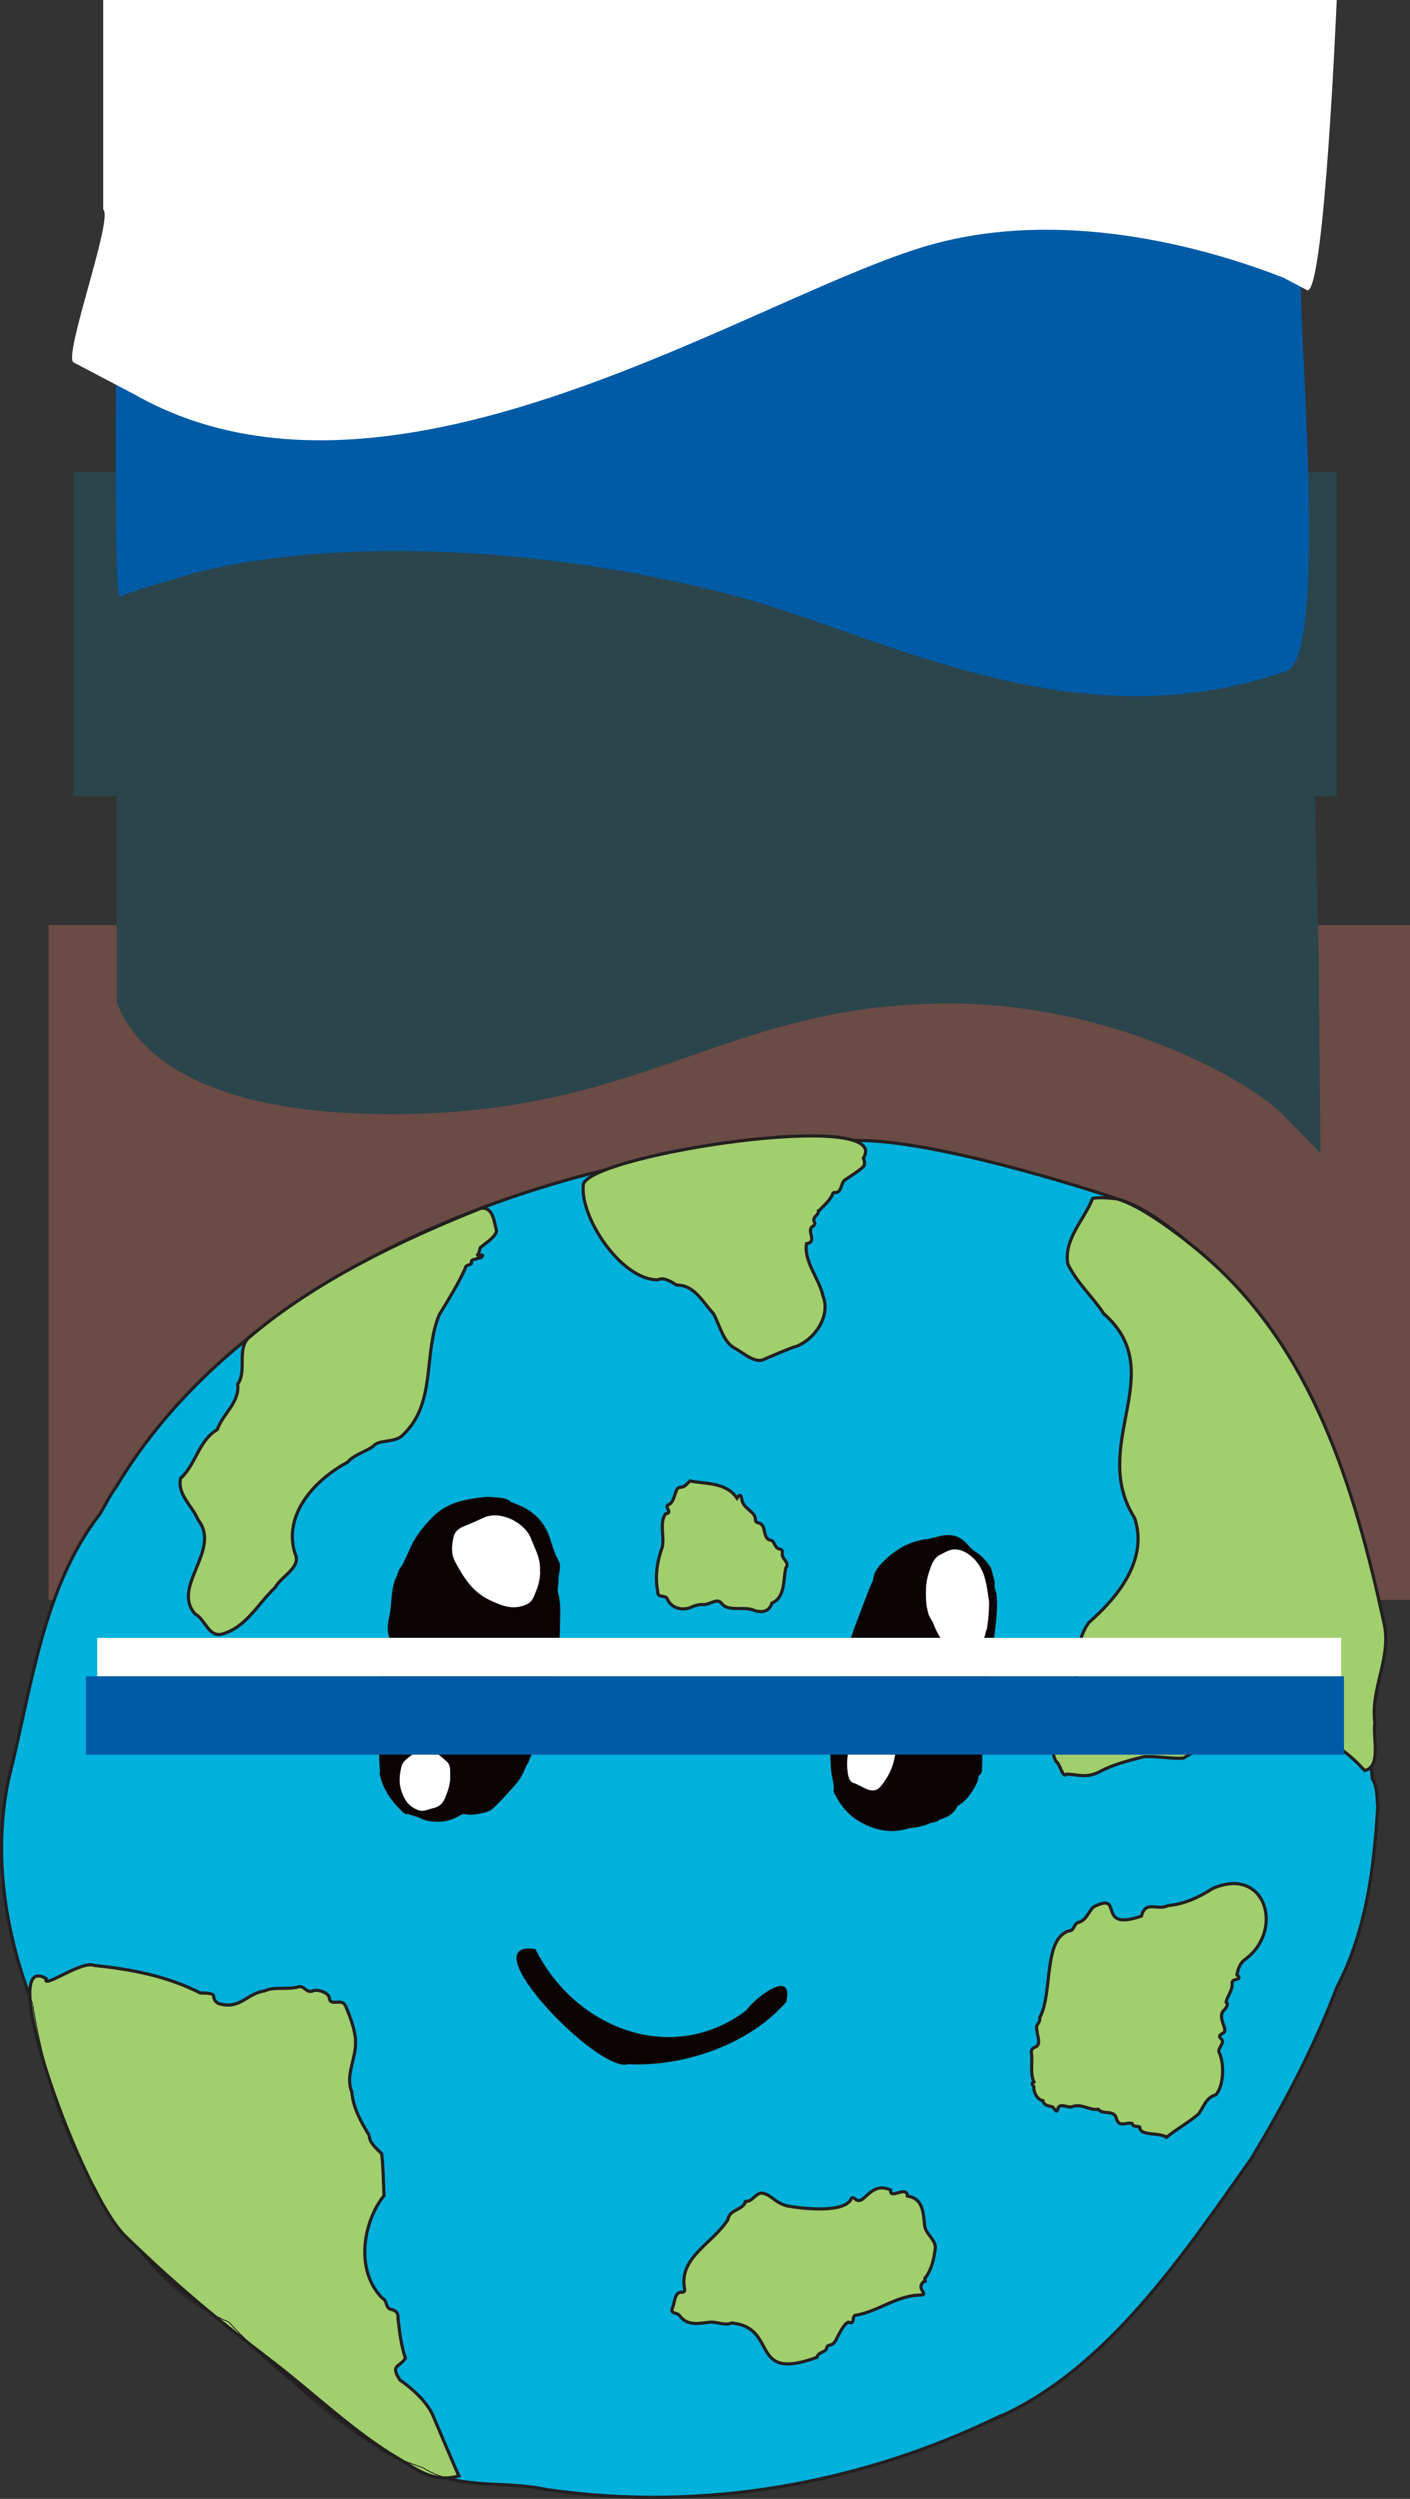 <?xml version="1.0" encoding="UTF-8"?>
<svg id="Layer_2" data-name="Layer 2" xmlns="http://www.w3.org/2000/svg" viewBox="0 0 2056.41 3644.61">
  <rect x="0" y="0" width="2056.41" height="3644.61" fill="#333333" stroke="none"/>
  <defs>
    <style>
      .cls-1, .cls-2, .cls-3, .cls-4, .cls-5 {
        stroke: #231f20;
        stroke-miterlimit: 10;
      }

      .cls-1, .cls-3 {
        stroke-width: 4.6px;
      }

      .cls-1, .cls-6 {
        fill: #00b1dc;
      }

      .cls-2 {
        fill: none;
      }

      .cls-7 {
        fill: #c77161;
        opacity: .38;
      }

      .cls-7, .cls-8, .cls-6, .cls-9 {
        stroke-width: 0px;
      }

      .cls-3 {
        fill: #a1cf6d;
      }

      .cls-8 {
        fill: #005ba7;
      }

      .cls-4, .cls-9 {
        fill: #fff;
      }

      .cls-6 {
        opacity: .15;
      }

      .cls-5 {
        fill: #0a0203;
      }
    </style>
  </defs>
  <g id="Layer_3" data-name="Layer 3">
    <g>
      <path class="cls-7" d="M1031.68,1845.18c378.36,0,711.39,194.12,904.91,488.2h119.83v-984.07h-134.36l1.31,54.64,2.3,277.68-58.35-59.6c-59.28-54.58-253.31-158.46-481.99-158.46-336.22,0-446.34,169.43-842.11,161.06-269.54-5.7-349.36-100.99-372.86-162.62v-112.71h-99.37v984.07h55.78c193.52-294.08,526.55-488.2,904.91-488.2Z"/>
      <g>
        <path class="cls-1" d="M47.27,2921.86c-.13-.21.37.92.24.71.04.25.44,2.26.48,2.22,28.65,182.92,116.87,370.35,285.97,461.99,61.93,69.54,219.32,183.92,218.93,183.52,10.05,5.91,20.17,11.58,30.38,16.72,0,0,34.16,12.65,34.33,12.58,52.07,32.23,118.38,17.96,179.22,31.39,228.9,33.49,460.81-8.76,663.83-108.13-.64.49-1.28.99-1.92,1.48,155.76-69.99,266.72-234.95,364.28-373.24-.32.18-.39.4-.2.67,49.4-81.08,93.43-165.31,127.2-253.68,43.19-83.16,53.89-173.14,59.33-263.02-1.45-14.26-.16-28.49-7.91-41.25-.62-4.16-47.05-579.41-244.59-761.94-11.09-9-22.47-18.66-34.2-28.18.42.29.88.49,1.28.82-29.08-23.05-59.9-46.19-94.75-55.98h0c.87-.16-247.68-83.39-372.12-85.12-380.72-8.59-882.99,161.68-1087.73,505.41-9.17,12.01-15.46,25.86-23.14,38.76-84.88,108.61-100.53,258.12-133.93,388.69-22.67,109.22-4.66,223.17,35.03,325.59Z"/>
        <g>
          <g>
            <path class="cls-5" d="M1361.24,2657.77c-.48.03-.96.13-1.41.29-.6.38-1.16.3-1.68-.16-10.2,5.2-21.24,7.14-32.47,8.34-25.15,7.94-48.64,3.36-71.1-9.32-18.03-10.17-29.93-25.66-38.55-44.06,1.58-10.43-2.67-20.19-3.5-30.38-1.52-18.59-1.61-37.12-.19-55.69.21-2.71.24-5.38-.25-8.05-1.16-17.07,1.36-33.79,5.25-50.31,1.42-6.02,2.72-12.06,4.14-18.07,2.99-12.66,6.85-25.07,12.19-36.98,6.4-22.15,14.31-43.76,22.64-65.25,5.6-14.45,10.65-29.11,17.29-43.14.54-9.08,5.02-16.7,10.82-22.93,18.25-19.62,39.88-33.6,67.25-36.94,7.77-.95,15.16-3.74,22.85-5.16,14.57-2.69,26.59,1.62,36.19,12.77,3.36,3.9,6.89,7.72,11.23,10.4,8.2,5.07,14.61,11.82,20.15,19.55,3.75,3.74,3.88,8.91,5.35,13.55,1.78,5.4,3.35,10.83,2.95,16.61-.57,6.09,4.71,11.59,1.77,17.91-2.41,4.58-1.71,10.05-4.21,14.6-.74,1.35-1.2,3.27-3.21,3.01-1.92-.25-2.29-2.11-2.58-3.65-.55-2.89-.23-5.92-1.31-8.73-3.06-14.98-3.67-30.54-10.94-44.52-7.5-14.41-17.18-26.07-34.42-28.89-9.64-1.58-25.89,5.56-30.69,14.09-7.78,13.82-11.18,28.71-12.66,44.57-2.15,23.02,7.89,41.85,17.78,61,1.48,2.86,3.44,5.52,4.52,8.56,3.29,9.25,10.48,13.72,19.55,14.71,14.1,1.55,36.38-3.28,41.44-22.07.67-2.47-8.77-57.48,17.61-56.29,4.15,25.58-9.35,101.93-15.69,126.86-1.63,6.42-.76,12.83-2.09,19.16-4.46,21.11-4.88,42.33-3.84,63.91.68,14.1,1.07,28.4.52,42.62-.15,3.94-.7,7.51-4.41,9.76h.08c-.08.84-.83,1.34-1.09,2.08-.2,1.9-.4,3.79-.61,5.69-6.91,14.74-15.25,28.32-29.87,36.81l-.04.27c-5.31,11.57-15.6,16.34-26.93,19.7l-.08-.02c-1.44,3.6-5.46,1.9-7.73,3.78Z"/>
            <path class="cls-4" d="M1281.01,2523.12c4-.31,7.27.96,10.35,3.55,10.74,9.05,16.96,18.8,14.27,34.47-2.95,17.15-9.84,31.24-20.74,44.36-5.77,6.94-12.01,7.36-19.25,4.92-7.3-2.46-13.51-7.31-21.07-9.6-4.72-1.43-7.05-6.7-7.96-11.48-2.68-13.94-1.67-27.85,1.62-41.6,1.22-5.1,5.02-8.33,9.44-10.48,3.9-1.89,6.94-4.3,10.02-7.46,6.22-6.35,15.12-5.92,23.33-6.69Z"/>
            <path class="cls-4" d="M1442.92,2336c-.07,13.63-.91,27.2-3.44,40.62-1.92,3.85-1.88,8.25-3.82,12.22-9.29,18.94-38.1,24.18-53.66,15.42-2.43-1.36-4.2-3.37-5.53-5.75-5.3-9.57-11.31-18.82-15.1-29.11-2.24-6.09-6.92-10.78-8.27-17.57-.81-4.06-2.13-8.14-2.47-12.4-1.19-15.07-1.39-30.44,3.31-44.64,3.36-10.16,6.43-22.43,17.39-27.71,7.04-3.39,13.81-8.33,22.78-7.62,8.21.64,14.81,3.91,20.96,8.7,14.33,11.16,20.95,26.67,24.13,43.95,1.46,7.92,2.48,15.92,3.7,23.89Z"/>
          </g>
          <g>
            <path class="cls-5" d="M554.54,2583.38c-3.62-40.37,1.01-80.53,3.08-120.76.11-2.15.36-4.32.22-6.46-1.46-22.38,3.31-43.88,9.14-65.24.42-1.54,1.17-3.38.71-4.72-4.95-14.61,1.47-28.48,2.58-42.69,1.17-13.1,1.78-26.29,6-38.92,4.05-6.64,4.42-15.11,10.29-20.85.55-.23.74-.63.56-1.2.11-.82.72-1.39,1.09-2.08,2.78-5.99,5.57-11.97,8.35-17.96,7.6-18.93,19.62-34.34,33.97-49.03,15.97-16.35,35.02-23.47,56.22-26.96,11.08-1.83,22.63-3.83,33.63-2.48,7.76.95,16.67.34,23.61,5.83.22.87.64,1.48,1.68,1.24,5.69,2.38,11.55,4.44,17.04,7.21,19.29,9.73,32.31,24.7,39.08,45.51,3.47,10.67,6.46,21.65,12.16,31.57,3.03,5.28,2.86,11.3,1.61,17.14-1.02,4.76-1.56,9.33-1.44,14.35.12,5.27-2.01,10.61-.46,16.31,4.58,16.78,2.74,33.76,2.68,50.91-.09,24.21-4.09,47.15-10.93,70.04-2.44,8.15-3.42,16.73-5.06,25.12-.78,4,.26,8.82-4.9,10.83-.67.26-.69.64-.54,1.27,2.57,11-5.37,20.58-4.27,31.41.36,3.56-2.86,5.82-3.92,9.03-2.2,6.61-3.29,13.32-4.36,20.01-1.04,6.59-4.52,12.02-7.4,17.58-1.87,3.6-3.43,7.13-4.54,10.96l-.34.49c-3.96,5.25-5.61,11.73-8.64,17.47-6.35,12.03-15.97,20.72-24.59,30.59-5.56,6.37-11.49,12.19-17.56,18.02-4.25,4.09-8.88,5.54-14.13,6.76-8.95,2.08-17.89,3.76-27.08,1.94-2.91-.57-5.27.72-7.55,2.05-11.62,6.83-23.65,9.95-37.57,8.86-7.51-.59-14.12-1.97-20.5-5.25-5.57-2.86-11.8-3.54-17.46-6-3,.82-5.32-.7-7.25-2.54-15.32-14.67-27.86-31.13-32.93-52.27-.57-2.36-1.04-4.72-.28-7.13Z"/>
            <path class="cls-4" d="M788.05,2291.31c.62,14.21-4.36,27.03-10.1,39.54-2.22,4.83-6.01,8.05-11.54,10.32-19.37,7.93-35.86.76-52.97-7.38-24.8-11.81-38.01-33.37-50.17-56.12-6.24-11.67-4.8-24.05-2.15-36.16,1.83-8.39,8.27-13.06,16.18-16.16,9.47-3.71,18.77-7.88,27.99-12.18,23.93-11.16,60.73,6.67,69.85,31.38,3.31,8.97,7.79,17.56,10.52,26.84,1.93,6.55,2.57,13.19,2.38,19.93Z"/>
            <path class="cls-4" d="M657.01,2590.03c.52,11.63-3.39,22.27-7.64,32.72-3.07,7.54-8.78,13.04-16.93,14.7-7.35,1.5-14.04,5.94-22.48,2.97-15.27-5.38-21.91-17.29-25.86-31.41-3.05-10.89-1.42-22.01,1.05-32.76,1.42-6.18,6.75-10.36,11.53-14.19,5.63-4.51,11.96-8.12,17.88-12.27,2.67-1.87,5.06-2.17,8.24-.92,11.51,4.52,20.74,12.44,29.56,20.54,5.66,5.2,4.37,13.42,4.63,20.62Z"/>
          </g>
        </g>
        <path class="cls-5" d="M1088.64,2932.35c12.15-17.81,69.27-62.35,57.74-12.71-53.55,61.78-148.53,94.66-230.47,90.63-43.07,13.83-231.61-182.48-135.12-167.2h0c57.3,115.89,199.77,171.32,307.86,89.29Z"/>
        <g>
          <path class="cls-3" d="M1115,3199.46c10.67,2.86,19.37,17.1,39.03,18.81,0,0,73.33,12.52,86.81-10.07.84-4.22,4.22-2.73,5.36-1.87,14.2,14.65,21.14-26.42,52.78-12.24-1.88,15.2,23.86-7.5,24.37,8.76,22.38,3.97,22.85,21.6,25.17,42.33.83,13.49,16.79,20.83,15.57,34.31-2.03,15.11-5.08,29.77-14.18,42.25-3.3,1.13,2.61,6.66-2.47,5.74-12.07,10.38,6.15,17.97-2.87,19.81-35.87-.31-62.98,23.66-95.41,29.3-8.07-.6-1.31,14.74-11.05,10.33-6.78-.75-18.93,26.21-18.93,26.21-6.81,11.2-12.13,4.29-13.49,11.44-1.45,6.59-12.4,5.55-14.29,13.59-100.48,36.87-54.67-43.46-124.36-50.08-9.84,4.35-21.31-2.13-31.99-1.17-14.37,1.62-31.86,6.04-43.41-8.83-2.98-6.04-14.43-2.3-11.12-11.34,3.66-7.41,2.62-21.64,12.11-23.69,6.63,1.04,6.41-2.73,5.47-6.82-6.92-44.51,41.28-64.05,63.5-98.91,2.05-14.48,19.13-13.09,25.33-24.71-1.19-1.96.76-1.45,1.48-1.91,10.11.36,15.54-16.07,26.59-11.23Z"/>
          <path class="cls-3" d="M1559.02,2816.14c8.19.14,6.77-10.49,13.71-12.33,12.09-3.2,14.34-15.24,22.03-22.49,46.44-24.02,1.71,36.69,69.97,13.36,6.38-23.91,22.38-7.55,38.85-15.36,24.1-2.26,45.53-12.38,65.27-25.05,78.05-33.89,105.09,62.92,45.57,104.64-6.4,5.4-9.21,14.39-10.43,21.42,10.32,8.83-8.15,3.99-7.09,12.49,1.25,10.4-8.21,20.08-8.61,27.51,4.66,2.28-1.3,10.79-4.41,12.64-8.22,11.71,8.37,28.18.06,32.09-2.69,2.37-8.68,3.35-2.52,9.07,6.06,5.48-8.01,14.66-2.69,20.68,7.01,17.05,6.01,47.02-5.35,60.42-14.97,3.9-17.69,18.27-25.86,28.48-14.45,12.29-32.35,22.06-46.22,33.46-10.47-7.3-36.17-1.83-38.92-12.92.99-2.99-1.96-2.65-3.58-2.83-3.2-.34-6.3,0-7.66-4.23-8.99-2.94-19.54,7.75-23.53-9.42-4.91-10.79-18.95-2.87-25.9-11.46-11.97,2.29-24.04-8.66-37.52-3.91-6.04,3.11-18.84-6.73-21.43,3.43-2.22,8.83-5.12-3.56-9.54-3.38-4.95-1.54-10.8-1.61-12.15-8.64-7.99-1.42-13.49-11.14-13.35-19.61.62-2.49-5.67-5.1.22-7.59-5.47-11.97-2.31-25.9-3.32-39.95-1.56-6.46.34-9.45,6.82-11.65,7.2-5.18.51-17.73.73-25.52-2.38-6.88,5.97-9.67,4.13-16.73,19.49-34.53,4.56-114.81,42.71-126.64Z"/>
          <path class="cls-3" d="M1097.4,2347.79c-15.06-4.75-35.94,3.05-45.12-9.46-6.24-8.5-18.14,3.01-26.97,1.89-4.4-.55-13.34,2.05-14.75,2.79-14.57,7.65-31.76,2.5-37.32-10.85-2.01-6.58-14.8-.7-14-11.04-4.05-20.65-1.25-43.47,6.62-64.38,3.5-15.59-4.43-34.49,4.59-48.72,11.18-1.56-.59-8.59,3.19-12.8,12.51-3.96,9.25-26.31,18.67-26.02,6.79-.1,9.77-5.47,13.93-9.24,22.59,4.59,52.82,1.53,68.65,25.15,2.42-3.42,4.92-7.3,6.79-.08.42,14.72,19.11,18.9,20.04,30.11-.17,2.84.29,4.89,3.92,5.83,14.31,2.89,4.49,24.32,19.81,25.72,4.78,3.07,4.7,11.74,12.02,12.62,3.13.97,3.64,2.58,3.63,5.2-2.62,9.26,11.68,13.9,5.06,22.07-4.18,16.96-.43,43.08-20.28,51.44-4.02,13.15-15.82,15.1-28.47,9.76Z"/>
          <path class="cls-3" d="M1609.71,1915.95c-16.43-25.24-40.27-46.07-52.5-73.06-5.57-36.5,24.21-63.66,36.25-94.94,10.98-2.79,35.69.59,35.69.59,48.4,13.82,127.62,83.13,127.62,83.13,156.7,134.7,218.06,335.13,261.11,532.81,13.12,51.93-19.52,96.88-12.74,148.18-3.37,20.17,10.11,64.32-14.89,69.63-44.66-49.16-99.61-74.18-163.5-36.49-33.26-8.07-70.28-.88-100.88,18.49-18.33,1.11-37.83-3.21-57.69-2.12-23.28,6.13-43.82,10.62-65.68,22.57-19.53,8.71-26.68,3.71-46.7,2.8-5.98,7.22-10-16.07-15.82-18.7-9.07-18.7-6.65-44,10.15-59.56,4.9-8.39,2.62-19.36,12.83-25.55,13.21-38.58-.44-82.09,25.22-117.43,40-34.88,87.12-90.38,66.72-152.07-67.84-107.07,52.71-212.7-45.19-298.28Z"/>
          <path class="cls-3" d="M1193.69,1766.54c-.42,7.02-9.68,7.95-5.89,16.05.88,1.8.45,4.66-1.92,5.6-11.35,6.48,7.58,22.36-9.69,25.81-3.92,26.66,18.74,50.86,24.13,76.36,11.64,28.85-12.22,63.24-38.99,73.36-5.05.64-46.31,18.52-46.31,18.52-13.15,7.75-32.55-10.28-43.22-15.79-16.68-8.62-21.87-33-31.2-50.46-15.68-16.63-27.73-42.22-53.8-41.69-7.79-4.77-18.38-12.16-27.53-7.71-53.24.61-114.97-92.63-108.39-140.08,17.66-43.81,453.03-110.13,408.33-37.37,0,0,3.97,8.24-.31,12.7h0c-7.47,6.95-18.48,13.53-27.26,19.61-5.69,5.11-4.03,18.06-13.47,17.8-3.4-.4-3.92,1.79-4.54,4.23-4.89,8.97-12.94,15.68-19.92,23.06Z"/>
          <path class="cls-3" d="M640.58,1917.69c-23.51,56.58-3.93,128.27-52.36,174.56-11.57,12.97-35.21,6.56-43.5,16.71-10.02,7.98-28.22,12.36-37.91,23.69-47.07,25.19-94.76,76.24-76.47,133.38,9.74,19.9-20.42,32.97-28.97,49.23-24.9,23.34-41.9,57.73-76.67,67.78-20.08,6.37-25.34-21.52-39.94-28.89-35.8-39.63,38.77-93.51,4.19-137.44-7.86-19.63-30.97-37.18-25.55-60.5,22.45-20.61,26.2-54.98,53.46-71.19,8.56-23.89,32.94-39.38,29.78-66.33,13.89-18.2-1.86-52.34,16.68-68.06,97.52-82.73,221.57-141.86,338.28-188.42,18.26-1.77,18.9,20.41,22.61,32.78-1.19,8.9-15.02,17.43-22.38,23.56-2.83.84-1.83,8.46-5.33,11.64,2.42,3.71,5.06-1.58,7.37.78-1.31,4.88-6.13,3.3-9.14,4.98-2.81,1.57-8.49.18-6.97,6.51-1.73,3.22-8.97,1.6-9.4,7.73-10.3,23.12-24.82,45.87-37.76,67.5Z"/>
          <path class="cls-3" d="M538.54,3114.52c.11,11.02,10.91,19.25,18.1,26.63,2.32,19.41,2.46,41.14,3.39,61.15-30.31,37.93-42.7,108.92-2.47,149.57,7.92,3.31,3.67,15.32,14.14,16.64,5.92,1.62,9.43,5.44,8.75,12.53,2.11,19.41,4.84,41.21,10.86,58.51-8.55,13.11-22.58,9.55-8.06,31.61,18.8,13.01,39.87,32.53,48.24,51.92.12.28,35.51,83.92,37.77,88-37.4,10.98-63.11-10.77-86.03-24.05-66.38-38.46-125.52-96.45-187.63-143.9-76.26-58.25-136.58-107.56-212.97-181.85-64.71-62.93-192.05-419.56-115.28-375.58-7.14,16.97,51.77-26.86,69.7-19.19,53.94,5.64,105.97,15.21,155.09,40.26,31.73.27,11.25,5.91,26.35,15.31,31.36,9.83,41.62-14.86,67.21-18.3,13.27-6.46,31.48-1.83,47.27-5.37,11.21-4.28,11.51,7.68,21.99,5.84,6.76-4.13,25.91,1.64,25.48,11.21,2.83,10.53,17.48-.99,22.97,9.2,1.55,2.33,16.06,36.27,15.12,54.38.67,23.79-15.25,48.37-5.48,71.78,1.88,23.78,14.12,45.13,25.49,63.7Z"/>
        </g>
        <path class="cls-2" d="M2001.42,2593.83c-.06-.41-.58-6.53-1.65-17.26,11.36-13.79,2.57-47.12,5.37-63.91-6.77-51.3,25.86-96.25,12.74-148.18-43.04-197.69-104.4-398.12-261.11-532.81,0,0-11.94-10.44-29.36-24.02-1.61-1.32-3.17-2.63-4.79-3.94.42.29.88.49,1.28.82-27.14-21.51-55.84-42.96-87.88-53.7-2.34-.86-4.65-1.65-6.88-2.28.87-.16-247.68-83.39-372.12-85.12-4.15-.09-8.33-.14-12.51-.19-63.53-20.42-278.86,10.99-361.5,42.99-287.8,69.93-572.02,224.71-713.71,462.61-9.17,12.01-15.46,25.86-23.14,38.76-84.88,108.61-100.53,258.12-133.93,388.69-22.67,109.22-4.66,223.16,35.03,325.59-.13-.21.37.92.24.71.04.25.44,2.26.48,2.22,0,0,0,0,0,0,.58,4.1,1.31,8.43,2.16,12.98,15.14,88.06,44.18,176.6,89.49,254.49,17.97,37.89,34,64.93,42.99,69.01,5.41,5.38,11.02,10.53,16.72,15.59,40.23,54.66,83.93,88.55,134.6,109.92,19.47,21.86,48.38,48.16,78.85,73.92,45.77,45.46,98.77,87.04,154.16,117.65.48.27.96.54,1.45.81,4.93,2.7,9.87,5.34,14.83,7.87,0,0,.02,0,.03,0h0s34.16,12.65,34.33,12.58c52.06,32.23,118.39,17.96,179.22,31.39,228.9,33.49,460.81-8.76,663.83-108.13-.64.49-1.28.99-1.92,1.48,155.62-69.93,266.51-234.64,364.01-372.85,0,.09,0,.18.07.28,49.4-81.07,93.43-165.31,127.2-253.68,41.37-79.66,52.92-165.58,58.6-251.66.34-.37.54-.79.35-1.38-.1.25-.21.51-.31.76.23-3.58.48-7.16.69-10.74-1.45-14.26-.16-28.49-7.91-41.25Z"/>
        <path class="cls-2" d="M2001.42,2593.83c-.06-.41-.58-6.53-1.65-17.26,11.36-13.79,2.57-47.12,5.37-63.91-6.77-51.3,25.86-96.25,12.74-148.18-43.04-197.69-104.4-398.12-261.11-532.81,0,0-11.94-10.44-29.36-24.02-1.61-1.32-3.17-2.63-4.79-3.94.42.29.88.49,1.28.82-27.14-21.51-55.84-42.96-87.88-53.7-2.34-.86-4.65-1.65-6.88-2.28.87-.16-247.68-83.39-372.12-85.12-4.15-.09-8.33-.14-12.51-.19-63.53-20.42-278.86,10.99-361.5,42.99-287.8,69.93-572.02,224.71-713.71,462.61-9.17,12.01-15.46,25.86-23.14,38.76-84.88,108.61-100.53,258.12-133.93,388.69-22.67,109.22-4.66,223.16,35.03,325.59-.13-.21.37.92.24.71.04.25.44,2.26.48,2.22,0,0,0,0,0,0,.58,4.1,1.31,8.43,2.16,12.98,15.14,88.06,44.18,176.6,89.49,254.49,17.97,37.89,34,64.93,42.99,69.01,5.41,5.38,11.02,10.53,16.72,15.59,40.23,54.66,83.93,88.55,134.6,109.92,19.47,21.86,48.38,48.16,78.85,73.92,45.77,45.46,98.77,87.04,154.16,117.65.48.27.96.54,1.45.81,4.93,2.7,9.87,5.34,14.83,7.87,0,0,.02,0,.03,0h0s34.16,12.65,34.33,12.58c52.06,32.23,118.39,17.96,179.22,31.39,228.9,33.49,460.81-8.76,663.83-108.13-.64.49-1.28.99-1.92,1.48,155.62-69.93,266.51-234.64,364.01-372.85,0,.09,0,.18.07.28,49.4-81.07,93.43-165.31,127.2-253.68,41.37-79.66,52.92-165.58,58.6-251.66.34-.37.54-.79.35-1.38-.1.25-.21.51-.31.76.23-3.58.48-7.16.69-10.74-1.45-14.26-.16-28.49-7.91-41.25Z"/>
      </g>
      <path class="cls-6" d="M1949.52,688.06H107.15v473.42h63.21v300.54c23.5,61.64,103.32,156.92,372.86,162.62,395.77,8.37,505.89-161.06,842.11-161.06,228.69,0,422.71,103.88,481.99,158.46l58.35,59.6-2.3-277.68-5.81-242.47h31.96v-473.42Z"/>
      <path class="cls-8" d="M1867.32,384.26V94.33H170.36c4.52-1.6-8.71,790.18,4.6,775.5,36.01-14,73.01-23,111.01-35,241.79-59.08,568.73-28.28,813.05,41.76,217.18,65.25,482.13,204.77,776.95,102.25,65.25-22.69,12.53-555.08,22.67-577.97-.01,0-31.32-16.6-31.32-16.6Z"/>
      <path class="cls-9" d="M1949.52,0H150.54v305.6c15.4,11.74-58.34,212.68-43.38,222.91l88.93,46.75c379.91,215.67,915.44-153.1,1168.6-220.24,200.63-53.21,411.89,12.63,507.65,50.2l33.82,17.93c25.25,11.04,43.37-423.15,43.37-423.15Z"/>
      <rect class="cls-9" x="141.8" y="2388.74" width="1814.11" height="56.21"/>
      <rect class="cls-8" x="125.25" y="2444.95" width="1834.87" height="114.26"/>
    </g>
  </g>
</svg>